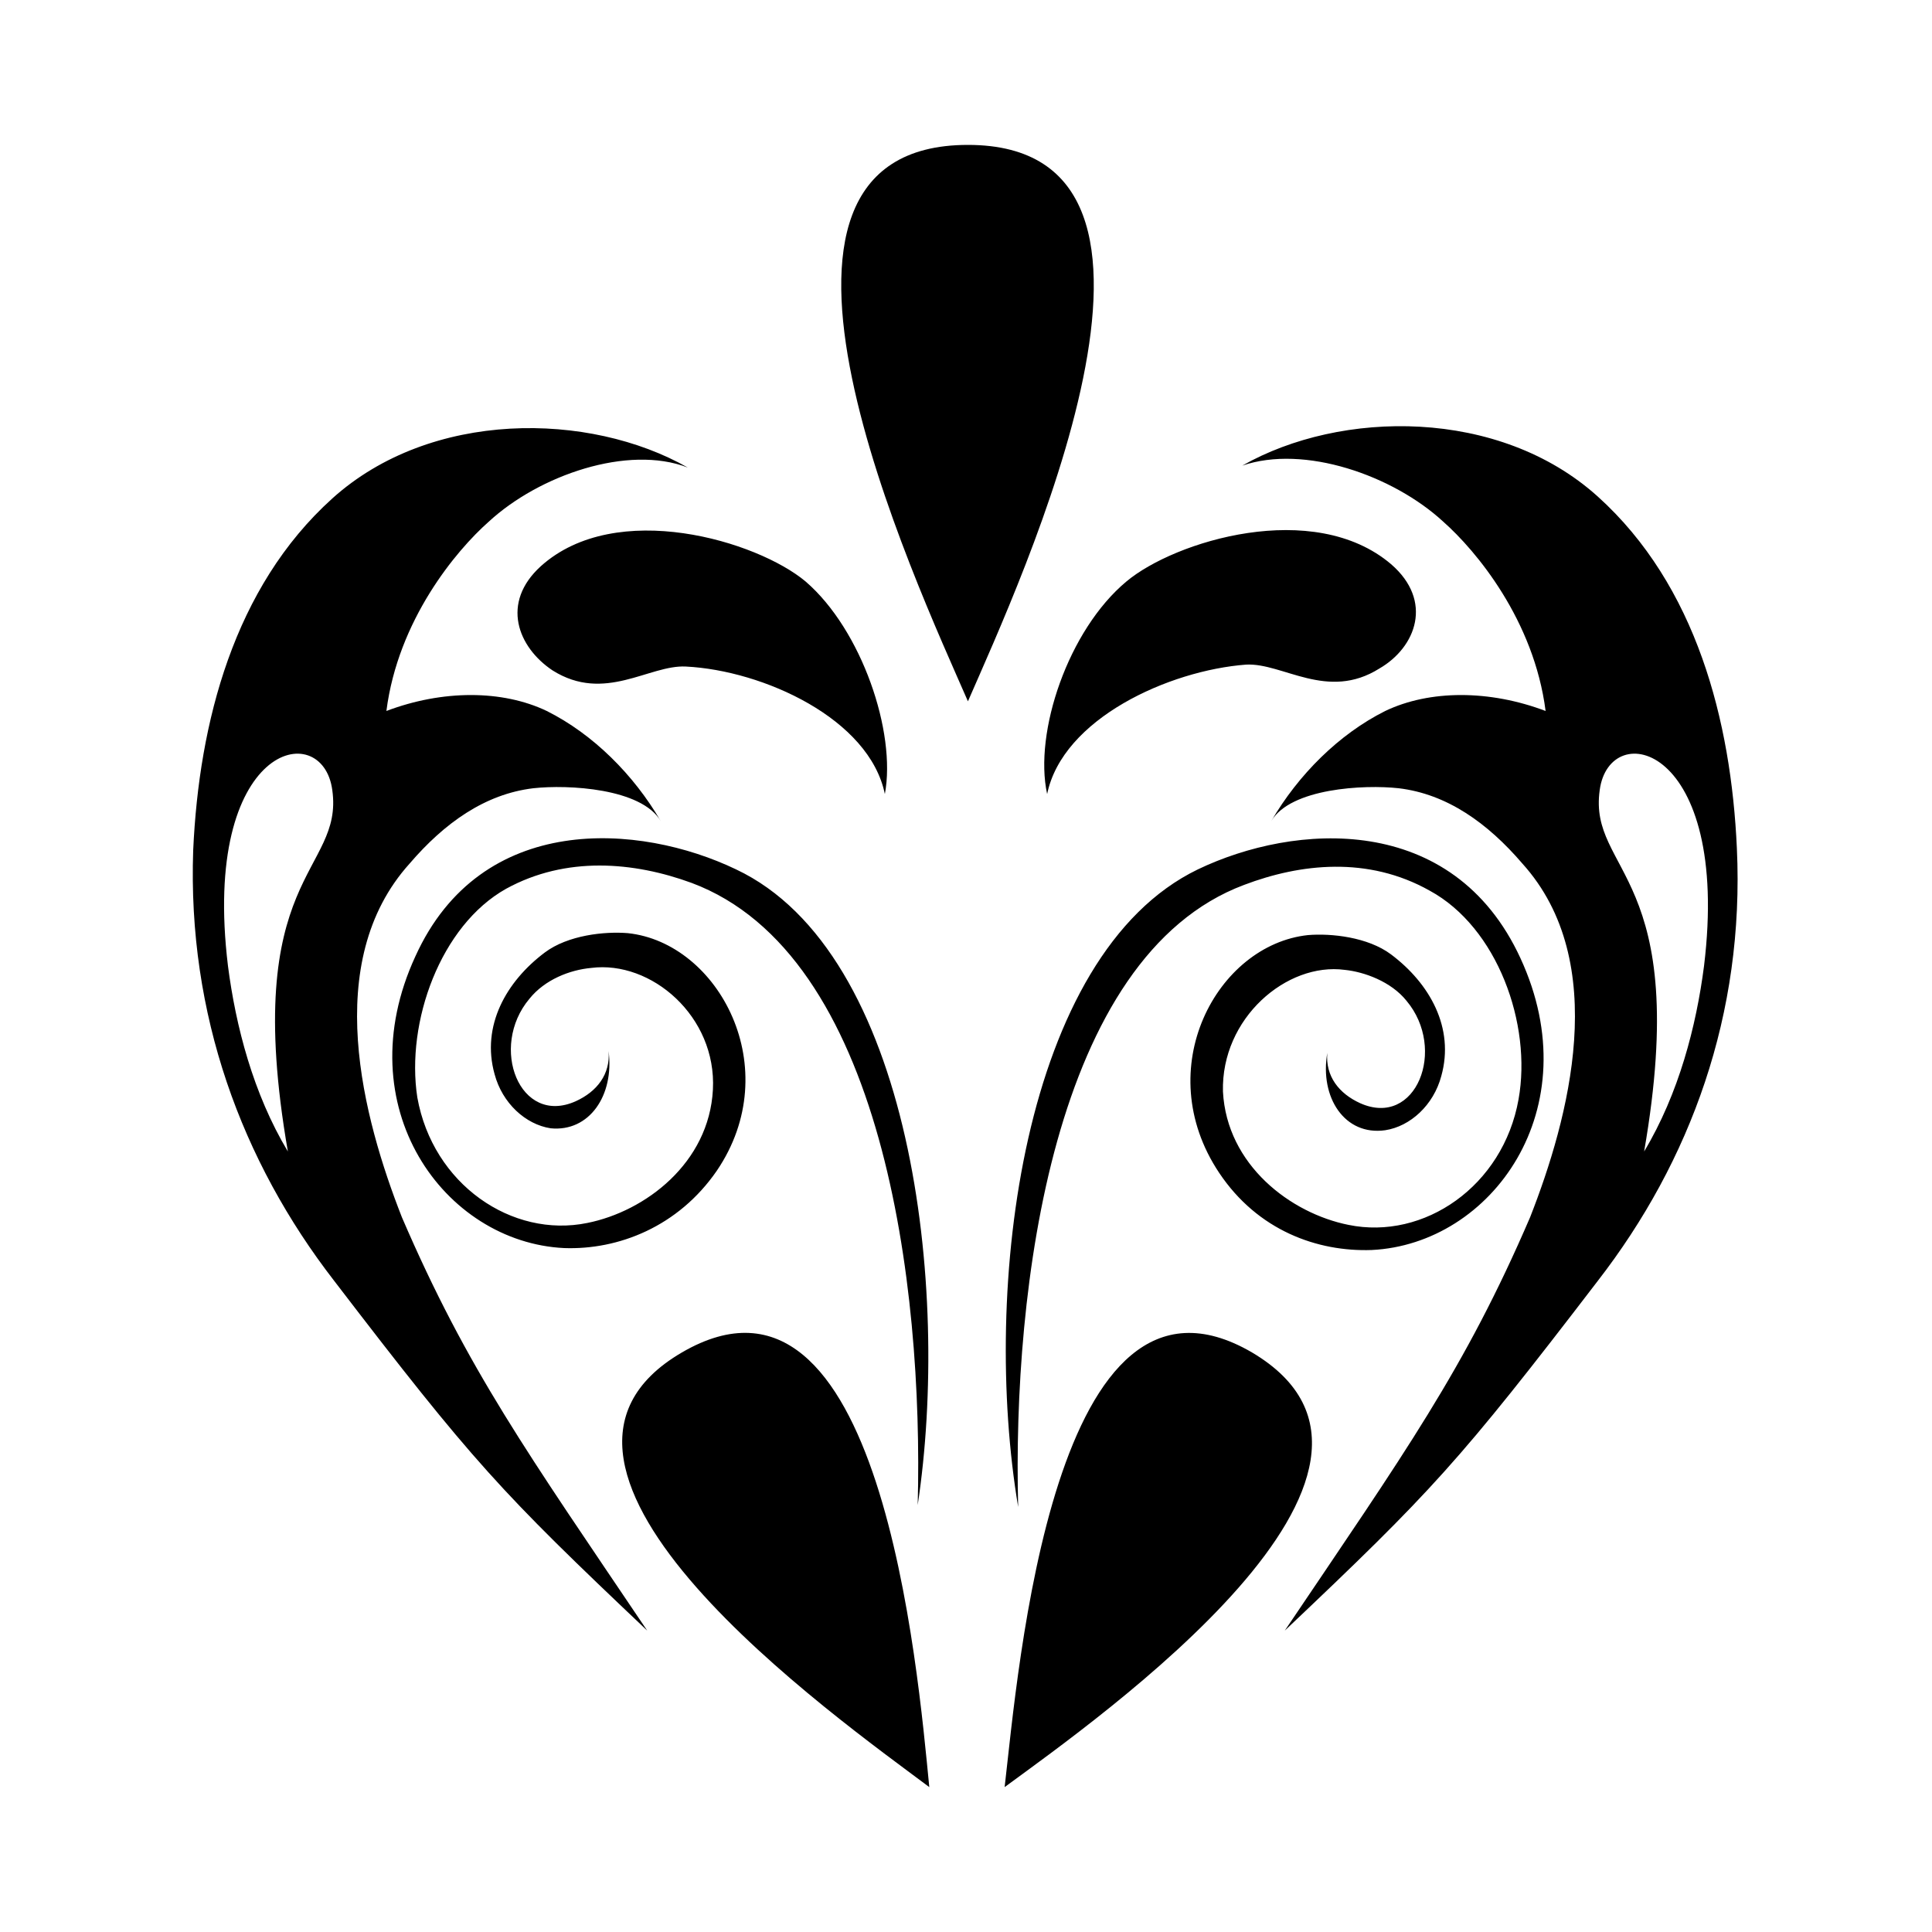 <svg height='100px' width='100px'  fill="#000000" xmlns="http://www.w3.org/2000/svg" xmlns:xlink="http://www.w3.org/1999/xlink" version="1.1" x="0px" y="0px" viewBox="0 0 100 100" style="enable-background:new 0 0 100 100;" xml:space="preserve"><style type="text/css">
	.st0{fill-rule:evenodd;clip-rule:evenodd;}
</style><path class="st0" d="M74.7,27c1.7,1.5,4.7,5.1,5.3,9.8c-2.9-1.1-6-1.1-8.3,0c-2.4,1.2-4.5,3.3-5.9,5.7c1-1.7,4.8-1.9,6.6-1.7  c2.5,0.3,4.6,1.8,6.4,3.9c4.6,5.1,2.4,13.2,0.4,18.3c-3.4,7.9-6.5,12.2-12.7,21.4c7.6-7.2,9-8.7,16.2-18.1  c4.8-6.2,7.6-13.8,7.2-22.4c-0.3-6.6-2.1-13.6-7.2-18.2c-5.1-4.6-13.3-4.5-18.4-1.6C67.5,23,72.1,24.6,74.7,27L74.7,27z M48.1,92.5  C47.5,86.4,45.6,64,35.3,70C25,76,43.3,88.9,48.1,92.5L48.1,92.5z M50.1,36.3c2.7-6.2,13.2-28.8,0-28.8  C36.8,7.5,47.4,30.1,50.1,36.3L50.1,36.3z M52,92.5c0.7-6,2.5-28.5,12.8-22.5C75.1,76.1,56.9,88.9,52,92.5L52,92.5z M38.1,45  c9.1,4.3,11.1,21.7,9.4,32.9c0.3-11.4-1.8-28.5-11.7-32.2c-3-1.1-6.5-1.4-9.6,0.3c-3.4,1.9-5.2,6.9-4.6,10.8  c0.8,4.5,4.9,7.3,8.8,6.5c3-0.6,6.3-3.1,6.5-6.9c0.2-3.8-3.2-6.7-6.3-6.3c-1.1,0.1-2.4,0.6-3.2,1.6c-2.1,2.5-0.5,6.6,2.4,5.3  c1.1-0.5,1.8-1.4,1.7-2.6c0.3,2.3-1,4.2-3,4c-1.3-0.2-2.5-1.3-2.9-2.8c-0.7-2.5,0.6-4.8,2.6-6.3c1.2-0.9,3.1-1.1,4.3-1  c4.7,0.5,8.2,7,4.6,12.3c-2,2.9-5.1,4.1-7.9,4c-6.2-0.3-11.3-7.3-7.7-15.1C24.9,42,33.1,42.6,38.1,45L38.1,45z M62,45  c5-2.4,13.2-3,16.7,4.6c3.6,7.8-1.5,14.8-7.7,15.1c-2.8,0.1-5.9-1-7.9-4c-3.6-5.4-0.1-11.8,4.6-12.3c1.2-0.1,3.1,0.1,4.3,1  c2,1.5,3.3,3.8,2.6,6.3c-0.4,1.5-1.6,2.6-2.9,2.8c-2.1,0.3-3.4-1.7-3-4c-0.1,1.2,0.6,2.1,1.7,2.6c2.9,1.3,4.5-2.8,2.4-5.3  c-0.8-1-2.2-1.5-3.2-1.6c-3-0.4-6.4,2.5-6.3,6.3c0.2,3.8,3.5,6.3,6.5,6.9c3.9,0.8,8-2,8.8-6.5c0.7-3.9-1.1-8.9-4.6-10.8  c-3.2-1.8-6.7-1.4-9.6-0.3c-9.9,3.7-12,20.9-11.7,32.2C50.8,66.7,52.9,49.4,62,45L62,45z M54.2,41.1c-0.7-3.2,1.1-8.5,4.1-11  C60.8,28,68,25.8,72,29.2c2.2,1.9,1.3,4.3-0.6,5.4c-2.7,1.7-5-0.3-6.9-0.2C60.5,34.7,55,37.2,54.2,41.1L54.2,41.1z M88.2,50  c-0.4,3.1-1.3,6.6-3.1,9.6c2.5-14.4-2.9-14.4-2.3-18.7C83.3,37.1,89.6,38.5,88.2,50L88.2,50z M45.8,41.1c-0.8-3.9-6.3-6.4-10.3-6.6  c-1.9-0.1-4.2,1.9-6.9,0.2c-1.8-1.2-2.7-3.5-0.6-5.4c3.9-3.5,11.2-1.3,13.7,0.8C44.6,32.6,46.4,37.9,45.8,41.1L45.8,41.1z M25.3,27  c-1.7,1.5-4.7,5.1-5.3,9.8c2.9-1.1,6-1.1,8.3,0c2.4,1.2,4.5,3.3,5.9,5.7c-1-1.7-4.8-1.9-6.6-1.7c-2.5,0.3-4.6,1.8-6.4,3.9  c-4.6,5.1-2.4,13.2-0.4,18.3c3.4,7.9,6.5,12.2,12.7,21.4c-7.6-7.2-9-8.7-16.2-18.1C12.5,60.1,9.7,52.5,10,44  c0.3-6.6,2.1-13.6,7.2-18.2c5.1-4.6,13.3-4.5,18.4-1.6C32.5,23,27.9,24.6,25.3,27L25.3,27z M11.8,50c0.4,3.1,1.3,6.6,3.1,9.6  c-2.5-14.4,2.9-14.4,2.3-18.7C16.7,37.1,10.4,38.5,11.8,50z"></path></svg>